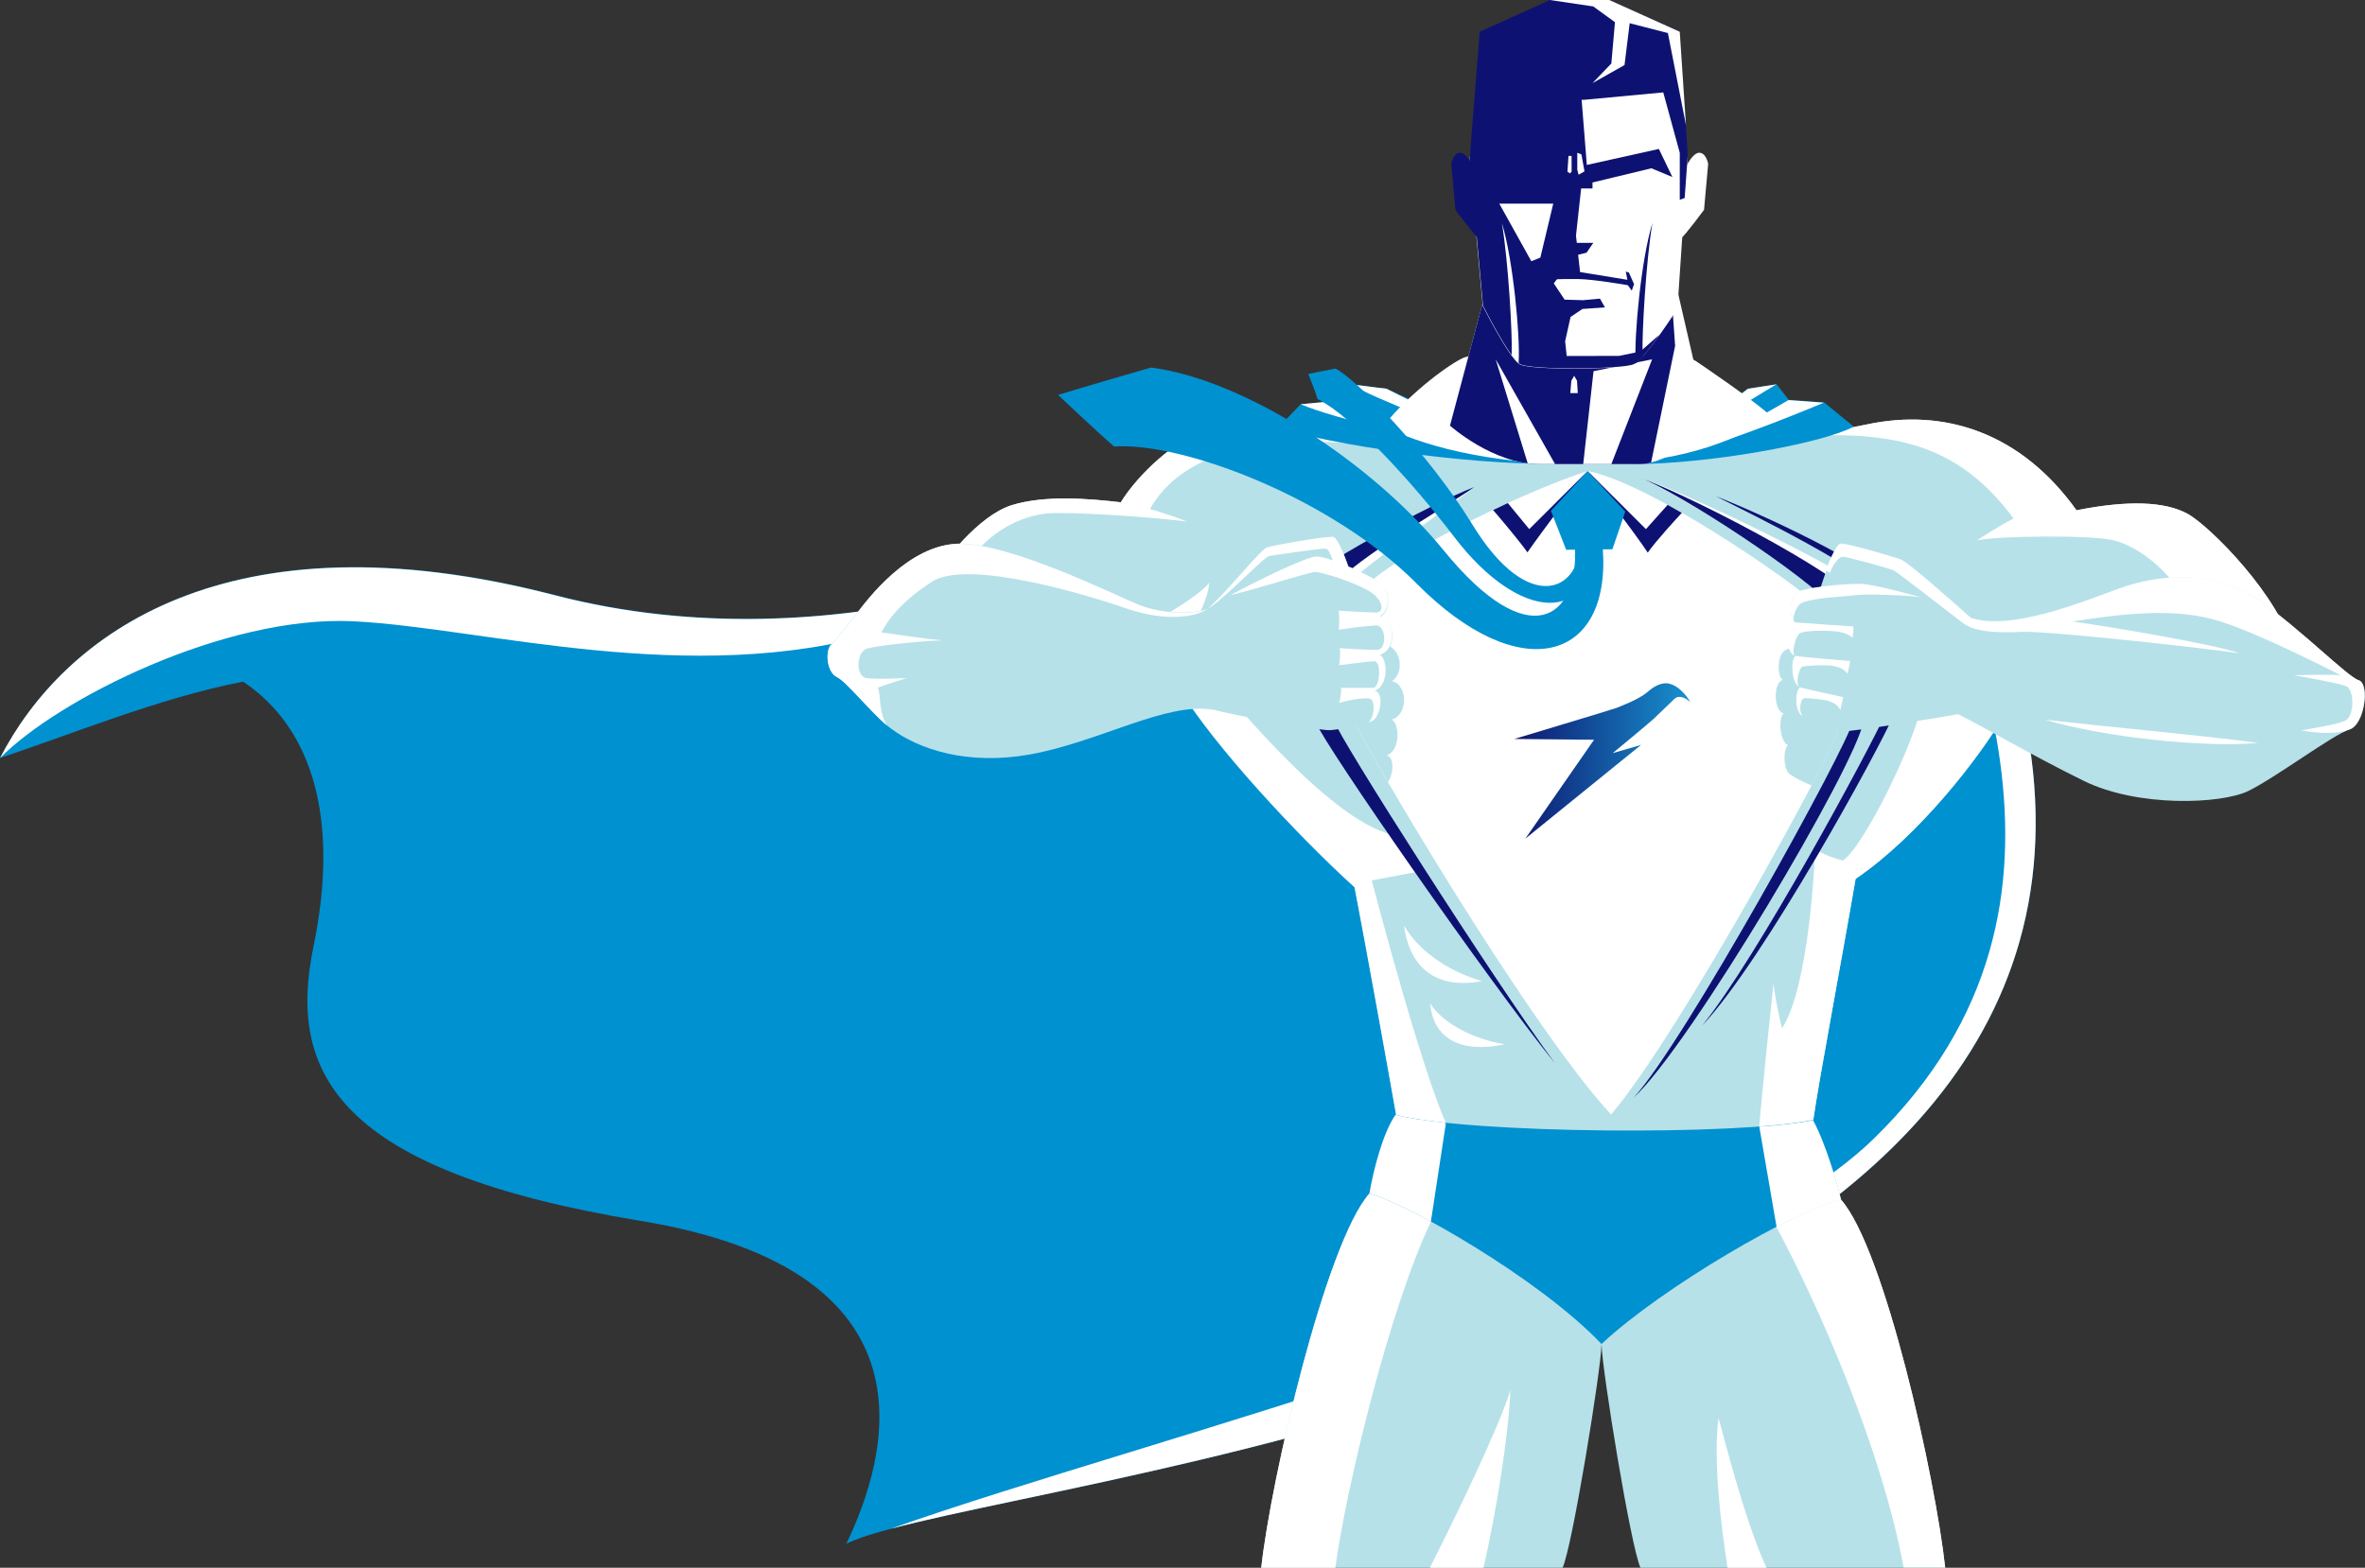 <?xml version="1.0" encoding="utf-8"?>
<!-- Generator: Adobe Illustrator 19.0.0, SVG Export Plug-In . SVG Version: 6.00 Build 0)  -->
<svg version="1.1" xmlns="http://www.w3.org/2000/svg" xmlns:xlink="http://www.w3.org/1999/xlink" x="0px" y="0px"
	 viewBox="-21 638.6 916 607.4" style="enable-background:new -21 638.6 916 607.4;" xml:space="preserve">
<rect x="-21" y="638.6" width="916" height="607.4" fill="#333333" stroke="none"/>
<style type="text/css">
	.st0{fill:#0091D1;}
	.st1{fill:#FFFFFF;}
	.st2{fill:#B6E1E9;}
	.st3{fill:#0D1272;}
	.st4{fill:url(#XMLID_3_);}
</style>
<g id="Cape">
	<g>
		<g>
			<path id="XMLID_144_" class="st0" d="M760,902.8c72,274.2-400.2,307.4-453.2,333.9c15.9-33.3,38-105.7-79.7-125.1
				c-117.7-19.4-136.8-57.3-126.7-106.2c10.1-48.9,0-84.4-27.2-102.7c-32.2,6.1-68,21-94.1,29.5c24.7-47.9,88.1-95.9,214.8-63.1
				c129.4,33.6,259.2-33,283-62.2c41.2,0,195.3,0,235.8,0C729,825.2,749.6,863.2,760,902.8z"/>
			<path id="XMLID_143_" class="st1" d="M193.8,869.2c54.2,14.1,108.6,10.5,155.1-0.5c-8.6,6.5-18.1,11.6-28.6,14.7
				c-74,21.9-154.7-1.7-204.5-4.1C66,876.9,1.3,909.6-21,932.3C3.7,884.4,67.1,836.4,193.8,869.2z"/>
		</g>
		<path id="XMLID_142_" class="st1" d="M324,1230.9c100.7-35.8,315.1-87.1,380.7-151.1c95.2-92.8,31.7-207.1,11.1-269l0,0
			c15.8,19.3,34.4,55,44.2,92C826.9,1157.5,424,1204.3,324,1230.9z"/>
	</g>
</g>
<g id="Leg-Left">
	<g>
		<path id="XMLID_133_" class="st2" d="M599.3,1159.4c-0.2,10.1-11.4,78.9-15.1,86.6c-14.4,0-100.2,0-116.7,0
			c3.7-34.2,25-125.9,41.9-145C526.4,1081.9,599.6,1141.6,599.3,1159.4z"/>
		<path id="XMLID_132_" class="st1" d="M496.2,1246c-13.1,0-23.9,0-28.7,0c3.7-34.2,25-125.9,41.9-145c5.3-5.9,15.9-4.3,28.1,1.4
			c-1.3,3.2-2.7,6.4-4.3,9.6C517.2,1145.4,500.3,1215.4,496.2,1246z"/>
		<path id="XMLID_104_" class="st1" d="M564,1177.2c-0.6,16.7-5.4,46.9-10.4,68.8c-6.5,0-13.6,0-20.8,0
			C541.7,1228.4,559.1,1192.9,564,1177.2z"/>
	</g>
</g>
<g id="Leg-Right">
	<g>
		<path id="XMLID_141_" class="st2" d="M599.3,1159.4c0.2,10.1,11.4,78.9,15.1,86.6c14.4,0,101.6,0,118,0
			c-3.7-34.2-23.4-123.5-40.4-142.6C675.1,1084.3,599,1141.6,599.3,1159.4z"/>
		<path id="XMLID_139_" class="st1" d="M665.3,1103.3c11.7-4.6,21.7-5.5,26.7,0c17,19.1,36.7,108.4,40.4,142.6c-3.1,0-8.8,0-16.1,0
			c-8.5-46-32.9-101.4-49.3-132L665.3,1103.3z"/>
		<path id="XMLID_8_" class="st1" d="M644.6,1187.9c5.8,21.7,11.9,43.7,18.6,58.1c-5.2,0-10.3,0-15.1,0
			C645.5,1229.2,642.5,1204.6,644.6,1187.9z"/>
	</g>
</g>
<g id="Body">
	<g>
		<g>
			<g>
				<path id="XMLID_94_" class="st2" d="M340.1,863.7c3.8-7.2,17.9-25.4,30.8-29.4c13-4,30-2.5,42.2-1.1
					c6.9-11.2,21.5-24.3,31.1-26.8c12.9-3.4,32.7-2.4,51.4,0c24.4,3.1,68.4,8.4,100.6,8.4c32.2,0,92.8-9,105.5-11.7
					c30.6-6.6,60.1,3.3,81.5,33.2c20.1-4,34.2-3.4,42.9,1.3c8.7,4.7,36.3,32.5,41,53.2c3.7,16.5-19.2,34.3-49.7,31.3s-52-5-62-6.7
					c-9.7,16.8-33.5,47.3-57.7,63.7c-6,34.9-14.1,77.4-16.4,93.5c-2.3,16.1-158.6,15.1-161.6-2s-12.4-69.1-16.1-88.2
					c-21.8-19.8-54.3-54.6-67.7-76.7C405.7,905.7,326.2,890.2,340.1,863.7z"/>
				<path id="XMLID_93_" class="st1" d="M436,905.6h16.8c0,0,43.9,54.7,67.9,56.7c2.7,4.7,8.6,13.8,8.6,13.8l-19,3.6
					c0,0,22.8,87.6,31.9,100c-13-2.2-21.7-5.3-22.4-9.2c-3-17.1-12.4-69.1-16.1-88.2C481.9,962.5,449.4,927.7,436,905.6
					c-0.5,0-1,0-1.6,0l0,0H436z"/>
				<path id="XMLID_92_" class="st1" d="M665.9,1019.6c0,0,0.8,7.4,3.3,17.4c10.5-16.1,12.6-65,12.6-65l2-3.4c0,0,3.7,2.1,9,3.4
					c8-5.4,27.5-44.9,30.8-61.4H780l-4.7,7.3c-8.7-0.9-15.4-1.7-19.9-2.5c-9.7,16.8-33.5,47.3-57.7,63.7
					c-6,34.9-14.1,77.4-16.4,93.5c-0.5,3.6-8.8,6.3-21.3,8.2c0-0.1,0-0.2,0-0.2C660.1,1073.9,665.9,1019.6,665.9,1019.6z"/>
				<path id="XMLID_91_" class="st1" d="M797.5,847.9c-9.1-2.1-43.8-1.7-52.7,0c3.7-2.4,8.7-5.7,14.1-8.4
					c-22.2-30-47.9-33.8-84.5-31.9l0,0c12.8-1.8,23-3.5,27.4-4.5c30.6-6.6,60.1,3.3,81.5,33.2c20.1-4,34.2-3.4,42.9,1.3
					s36.3,32.5,41,53.2c1.9,8.3-3,16.9-12.1,23c-3.3-11.1-22.4-23.7-25.9-34.2C823.1,861.5,807.3,850.2,797.5,847.9z"/>
				<path id="XMLID_90_" class="st1" d="M340.1,863.7c3.8-7.2,17.9-25.4,30.8-29.4c13-4,30-2.5,42.2-1.1
					c6.9-11.2,21.5-24.3,31.1-26.8c12.9-3.4,32.7-2.4,51.4,0c1.4,0.2,13,4.7,14.6,4.8c-17.8-2-68.1-6.6-85.8,24.6
					c6.8,2,11.6,3.7,14.4,4.9c-13.2-1.8-45.1-3.9-53.8-3.2c-8.7,0.7-26.7,5.9-38.2,30.9C344.6,873.3,336.5,870.6,340.1,863.7z"/>
				<path id="XMLID_89_" class="st1" d="M522.8,997.2c2.2,17,13.2,24.8,30.2,21.5C542.2,1015.7,529.2,1008.3,522.8,997.2z"/>
				<path id="XMLID_88_" class="st1" d="M532.9,1027.4c1.3,13.7,11.9,19.4,29,15.8C551.3,1041.5,538.7,1036.1,532.9,1027.4z"/>
			</g>
			<path id="XMLID_87_" class="st0" d="M611.7,818.4l44.3-29.2l11.1-1.7l4.7,6l13.7,1l11.5,9.4C683.9,810.7,639.9,818.4,611.7,818.4
				z"/>
			<polygon id="XMLID_86_" class="st1" points="667,787.5 656,789.2 628.7,810.8 			"/>
			<path id="XMLID_85_" class="st1" d="M671.7,793.6l13.7,1c0,0-35.2,14.9-51.3,18.4C646.5,808.5,671.7,793.6,671.7,793.6z"/>
			<path id="XMLID_84_" class="st0" d="M581.3,818.4L516,789.2l-13.6-1.7l-5.7,6.4l-13.9,1.3l-8.9,9.2
				C494.9,810.8,543.8,818.4,581.3,818.4z"/>
			<path id="XMLID_83_" class="st1" d="M516,789.2c0,0,33.9,17.3,45.6,22c-14.2-4.2-52.5-19-59.2-23.7
				C508.2,788.3,516,789.2,516,789.2z"/>
			<path id="XMLID_82_" class="st1" d="M496.7,793.9l-13.9,1.3c13.5,5.9,50,13.8,64.6,16C534.3,808.1,503.4,796.9,496.7,793.9z"/>
		</g>
		<path id="XMLID_81_" class="st1" d="M447.4,864.3c-4.5,6.1-26.2,17.8-26.2,17.8l17.9,2.4C439.2,884.4,446.8,872.5,447.4,864.3z"/>
	</g>
</g>
<g id="Body-Inner">
	<g>
		<path id="XMLID_106_" class="st1" d="M615.7,824.2c17,5.6,75.5,34.1,82.3,40.6c6.7,6.5-4.3,5-11.9,0.8
			C678.5,861.5,630.5,830.9,615.7,824.2z"/>
		<g>
			<path id="XMLID_54_" class="st1" d="M550,827.3c-12.3,9.8-43.4,31.1-49,37.7c-5.6,6.6-13.2,2.8-4.4-4.1
				C505.3,853.9,535.3,835.4,550,827.3z"/>
			<g>
				<path id="XMLID_111_" class="st1" d="M593.9,821.1c25.5,4.7,88.8,48.9,94.2,56.7c5.4,7.8,4,37.6,2.7,44.2
					c-1.3,6.6-60.7,116.4-87.8,148.4c-32.2-34.8-96.2-143.7-100.2-153.9s-3.3-39.3,1.7-47C513.1,856.2,568.1,829.3,593.9,821.1z"/>
				<path id="XMLID_110_" class="st2" d="M671.5,927.3c-3.5-1.9-3.6-10.8-1.7-12.3c-4-1.1-4-12-0.3-13c-2.3-1.3-2.3-10.1,1.3-11.7
					c2.8-1.3,12.1-2.6,20.2-2.9c1.8,12,0.8,29.8-0.2,34.7c-0.3,1.6-4.1,9.5-10.1,20.8c-3.5-1.3-6.9-3.2-8.5-4.4
					C669.5,936.4,669.7,928.8,671.5,927.3z"/>
				<path id="XMLID_109_" class="st2" d="M501.1,881.3c6.5,2.4,14.6,6.3,17.1,8.3c4.1,3.3,3.8,10.4-0.1,12.9
					c6.3,1.3,6.3,13.4-0.2,14.9c3,0.9,3.9,11.7-1.8,13.9c3.1,0.7,2.6,7.2,0.5,10.3c-7.6-13.1-12.8-22.5-13.8-25.2
					C499.9,909.4,499.4,893.2,501.1,881.3z"/>
				<path id="XMLID_108_" class="st3" d="M643.7,830.9c13.6,6.9,59.4,29.1,65.9,39.6s5.6,31.5-0.4,44.8s-49.8,94.7-70.9,120.6
					c23.5-24.8,68.8-107.5,74.3-120.6c5.5-13.1,10.2-34.5,0.6-46.4C703.6,857.1,660.3,837.4,643.7,830.9z"/>
				<path id="XMLID_105_" class="st3" d="M615.7,824.2c21.7,9.9,70.9,43.3,74.9,51.9c4,8.6,8.3,32.4,6,42.1
					c-2.2,9.8-65.7,125.1-84.9,145.7c21.7-19.8,86.3-129.1,89-145.7c2.7-16.5,6.5-32.6,1.8-43.2
					C697.8,864.3,639.9,833.6,615.7,824.2z"/>
				<path id="XMLID_61_" class="st3" d="M550,827.3c-10.5,7.6-53.4,31.9-55.7,40.7c-2.2,8.8,0.7,45.4,1.6,50.2
					c0.9,4.8,61,99.3,85.4,132.4c-25.7-31.8-89.4-123.4-92.8-132.4c-3.4-9-7.8-46.9-5.7-52.6C484.8,859.9,534.2,833.3,550,827.3z"/>
				<path id="XMLID_5_" class="st3" d="M593.9,821.1l22.6,22.5l8.4-9.4c1.8,1,3.6,2,5.5,3.1c-2.5,2.7-9.8,10.6-13.2,15.4
					C612.5,845.5,593.9,821.1,593.9,821.1z"/>
				<path id="XMLID_4_" class="st3" d="M557.3,836.2c1.9-0.9,3.8-1.8,5.7-2.7l8.3,10.1l22.6-22.5c0,0-18.5,24.5-23.3,31.5
					C567.4,848.1,560.4,839.8,557.3,836.2z"/>
				
					<linearGradient id="XMLID_3_" gradientUnits="userSpaceOnUse" x1="565.603" y1="-372.21" x2="633.803" y2="-372.21" gradientTransform="matrix(1 0 0 -1 0 561.2)">
					<stop  offset="0" style="stop-color:#0E1770"/>
					<stop  offset="1" style="stop-color:#1792CF"/>
				</linearGradient>
				<path id="XMLID_1_" class="st4" d="M619.6,917c1.5-1.4,4.8-4.6,7.8-7.5c0.5-0.5,1.2-0.9,1.8-0.9c2.2-0.2,4.5,2,4.5,2
					s-3.4-6.2-8.5-7.2c-2.4-0.4-5.2,0.7-8.2,3.4c-3.5,2.9-10.3,5.4-12,6.1c-0.9,0.4-39.5,12-39.5,12l30.9,0.3l-26.6,38.3l44.8-36.3
					l-11,3.2C603.7,930.4,618.7,917.9,619.6,917z"/>
			</g>
		</g>
	</g>
</g>
<g id="Logo">
</g>
<g id="Underwear">
	<g>
		<path id="XMLID_60_" class="st0" d="M681.1,1072.5c4.7,8.4,9.4,24.5,10.9,30.8c-17.3,4-69.1,33.9-92.7,56
			c-24.3-25.5-75.8-54.7-89.9-58.3c1.3-8.4,5-23.5,10.1-30.5C548,1077.9,653,1078.6,681.1,1072.5z"/>
		<path id="XMLID_59_" class="st1" d="M660.4,1075.1L660.4,1075.1c8.7-0.6,15.9-1.5,20.8-2.5c4.7,8.4,9.4,24.5,10.9,30.8
			c-5.5,1.3-14.5,5.2-25,10.6l0,0L660.4,1075.1z"/>
		<path id="XMLID_58_" class="st1" d="M519.5,1070.5c4.5,1.2,11,2.2,18.8,3l0.7,0.4l-5.8,38c-10.5-5.7-19.2-9.7-23.8-10.9
			C510.8,1092.6,514.5,1077.6,519.5,1070.5z"/>
	</g>
</g>
<g id="Head">
	<g>
		<path id="XMLID_131_" class="st1" d="M636,778.6c0,0,24.1,16.2,29.6,21.9c-15.7,8.9-35.6,18-73.4,18s-64-7.9-77.4-14.9
			c11-13.6,26.4-24.5,31.3-26.5C551,775,625.9,771.6,636,778.6z"/>
		<path id="XMLID_130_" class="st1" d="M575.2,818.4c11.7,0,27.7,0,38.9,0s26.9-13.8,26.9-13.8l-14.6-63.4h-69.2l-16.6,62.3
			C540.6,803.5,557.2,818.4,575.2,818.4z"/>
		<path id="XMLID_129_" class="st3" d="M575.2,818.4c-18,0-34.6-14.9-34.6-14.9l16.6-62.3h68.4l2.2,31.4l-9.3,45.2
			c-1.5,0.4-2.9,0.6-4.3,0.6C602.9,818.4,586.9,818.4,575.2,818.4z"/>
		<path id="XMLID_128_" class="st1" d="M618.9,777.8l-15.8,40.6c-3.6,0-7.3,0-10.9,0l4-36L618.9,777.8z"/>
		<path id="XMLID_127_" class="st1" d="M570.7,818.1l-12.4-40.3l23,40.6c-2.1,0-4.2,0-6.1,0C573.7,818.4,572.2,818.3,570.7,818.1z"
			/>
		<path id="XMLID_126_" class="st1" d="M624.8,666.2l7.9,32.5l-4,59.5c0,0-12.5,19.5-17,21.6c-4.5,2-39.7,2.3-44,0
			c-4.2-2.3-14.4-22.7-14.4-22.7l-5.2-56.6c0,0,4.5-24.7,7.9-35.6C573.4,662.7,607.6,663.1,624.8,666.2z"/>
		<path id="XMLID_125_" class="st3" d="M550.9,705.6c0,0-3.2-7.5-6.1-7.8c-2.9-0.3-3.7,4.3-3.7,4.3l1.6,17.8c0,0,7.4,10,8.9,11
			C553,732,550.9,705.6,550.9,705.6z"/>
		<path id="XMLID_124_" class="st1" d="M630.8,705.6c0,0,3.2-7.5,6.1-7.8c2.9-0.3,3.7,4.3,3.7,4.3l-1.6,17.8c0,0-7.4,10-8.9,11
			C628.6,732,630.8,705.6,630.8,705.6z"/>
		<path id="XMLID_123_" class="st3" d="M611.8,779.7c-4.5,2-39.7,2.3-44,0c-4.2-2.3-14.4-22.7-14.4-22.7l-5.2-56.6
			c0,0,4.5-24.7,7.9-35.6c8.6-1,21.5-1.4,34.4-1.2l3.1,38.9l27.9-6.2l5.3,11l-31,4.3h-4.4l-2,18.3l1.6,14.3l-7.5,0.6l-2.7,3.6
			l4.2,6.3l7.2,0.2l6.5-0.6l1.9,3.4l-8.7,0.6l-4.6,3.1l-2.1,9.4l0.6,5.7H606l8.3-1.7l7.4-6.5l0,0C618.2,773.5,614,778.7,611.8,779.7
			z"/>
		<path id="XMLID_122_" class="st3" d="M608.7,743.8l1.2,0.4l2,4.5l-0.9,2.5l-1.5-2.1c0,0-13-2.3-19.4-2.4c-7-0.1-14.2,0.4-17.9,0.2
			c-1.8,1-4.5,2-4.5,2l-1.5-2.8l3.9-2.4l1.1,1L591,744l18.3,3L608.7,743.8z"/>
		<polygon id="XMLID_121_" class="st3" points="587.4,704.9 585.7,730.4 589.5,732.7 596.1,732.7 593.5,736.5 587.4,738 
			581.8,732.5 		"/>
		<polygon id="XMLID_120_" class="st3" points="585.2,718.1 560.8,719.3 553.9,712.9 555.4,707.2 563.6,703.8 586.4,709.3 
			586.4,712.9 		"/>
		<polygon id="XMLID_119_" class="st1" points="597.1,718.1 621.5,719.3 628.3,712.9 626.8,707.2 618.6,703.8 595.8,709.3 
			595.8,712.9 		"/>
		<path id="XMLID_118_" class="st1" d="M560.7,725c4.4,14.4,7.1,43.8,6.5,53.8c0,0.2,0,0.3,0,0.5c-0.8-0.6-1.7-1.7-2.7-3
			c0-0.3,0-0.5,0-0.8C564.8,768.3,563.2,739.8,560.7,725z"/>
		<path id="XMLID_117_" class="st3" d="M619,725c-2.5,14.8-4.1,43.3-3.8,50.5c0,0.5,0,0.9,0,1.4c-1,1.1-1.9,2-2.7,2.5
			c0-0.2,0-0.3,0-0.5C611.9,768.8,614.6,739.4,619,725z"/>
		<polygon id="XMLID_116_" class="st1" points="580.6,717.5 559.7,717.5 572.1,739.8 575.6,738.4 		"/>
		<polygon id="XMLID_115_" class="st1" points="591.5,698.4 592.7,705 590.4,706.3 589.9,704.3 589.9,697.8 		"/>
		<polygon id="XMLID_114_" class="st1" points="587.7,699 587.7,705.1 587.1,705.8 586.1,705.1 586.5,699 		"/>
		<polygon id="XMLID_113_" class="st3" points="629.6,650.9 632.7,698.7 631.5,715.3 629.6,716 629.6,697.8 623.2,674.4 
			592.2,677.3 558.5,674.2 550.6,699 550.6,712 549.3,712.4 548.2,700.4 552.1,650.9 579.3,638.6 602.3,638.6 		"/>
		<polygon id="XMLID_112_" class="st1" points="610.2,647.6 608.2,663.8 595.8,670.8 603.1,663.2 604.5,647.2 596.1,641.1 
			579.3,638.6 602.3,638.6 629.6,650.9 632,687.1 625,651.4 		"/>
		<polygon id="XMLID_27_" class="st1" points="588.7,784.2 589.8,786.1 590.1,790.9 587.2,790.9 587.6,786.1 		"/>
	</g>
</g>
<g id="Arm-Left">
	<g>
		<path id="XMLID_32_" class="st2" d="M447,874.3c7.2-6.1,20.1-22.6,22.7-23.6c2.6-0.9,22.7-4.4,25.6-4.1c2.9,0.2,8.6,19.8,8.6,19.8
			L447,874.3z"/>
		<path id="XMLID_31_" class="st1" d="M469.7,850.7c2.6-0.9,22.7-4.4,25.6-4.1c2.9,0.2,8.6,19.8,8.6,19.8l-5.1,0.7
			c-1.7-4.7-4.2-15.6-6.2-15.9c-1.9-0.3-20,2.5-22,2.8c-2,0.3-16.4,15.7-23.3,20.2l-0.4,0.1C454.1,868.1,467.1,851.6,469.7,850.7z"
			/>
		<path class="st2" d="M513.6,877.7c3.9-2.5,4.2-9.6,0.1-12.9c-3.7-3-19.8-10.3-24.7-10.3c-4.9,0-34.1,15-42,19.8
			c-4.7,2.3-17.7,2.3-27.2-1.6c-9.6-3.9-49.3-23.6-69.2-23.5c-19.9,0.2-36.1,22.3-39.6,26.8s-8.1,10.5-9.9,12.1
			c-2.7,2.4-1.8,10.9,2,12.7c3.9,1.8,13.9,14.7,20.9,20c10.9,8.2,29.8,14.4,53.9,10.1c27.1-4.9,52.9-20.5,71.1-17.3
			c0.1,0,0.2,0,0.3,0c6.1,1.9,41.2,8.1,44.7,7.9c3.5-0.2,12.7-2,16.2-3.1c3.5-1.1,5.3-11,1.4-11.9c5.7-2.2,4.8-13,1.8-13.9
			C519.9,891.1,519.9,879,513.6,877.7z"/>
		<path id="XMLID_30_" class="st1" d="M509.2,909.2c-3.2-0.3-9.1,0.9-11.6,1.8c0.5-1.4,1-4,0.8-5.9c2.8,0,9.7,0,12.4,0
			s3.4-10.3,0.5-10.3c-2.8,0-11.6,1.4-13.7,1.5c0.5-2.4,0.6-4.4,0.3-6.6c2.7,0.2,10.3,0.7,14.4,0.7c4.1,0,3.5-9.6-0.3-9.5
			c-3.8,0.2-11.7,1.2-14.5,1.7c0.3-2.6,0.3-5.1,0-7.4c2.6,0.2,11.6,0.7,14.6,0.7c3-0.1,2.7-4.5-1.9-7.7c-5.2-3.6-19.1-8-21.8-8
			c-2.2,0-21.9,6.4-32.9,9c11.8-6.3,29.7-15,33.4-15c4.9,0,21,7.3,24.7,10.3c4.1,3.3,3.8,10.4-0.1,12.9c6.3,1.3,6.3,13.4-0.2,14.9
			c3,0.9,3.9,11.7-1.8,13.9c3.9,0.9,2.1,10.8-1.4,11.9c-0.4,0.1-0.9,0.3-1.4,0.4C511,917.9,512.3,909.5,509.2,909.2z"/>
		<path id="XMLID_29_" class="st1" d="M303.1,900.9c-3.9-1.8-4.7-10.3-2-12.7c1.8-1.6,6.4-7.5,9.9-12.1c3.5-4.5,19.6-26.7,39.6-26.8
			c19.9-0.2,59.7,19.6,69.2,23.5c9.6,3.9,22.5,3.9,27.2,1.6c-6.6,4.3-19.2,4.3-31.5,0c-12.3-4.3-61.3-19.7-75.6-10.4
			c-14.3,9.3-18.1,17.1-19.5,19.6c6.3,0.9,16.8,2.5,23.5,3.1c-7.6,0.2-24.8,1.9-29.1,3.2c-4.2,1.3-4.5,10.8-0.2,11.4
			c4.2,0.6,15.6,0,15.6,0s-8.1,2.5-11.2,3.7c1.4,3.9,0.1,8.6,3.5,14.7C315.7,913.9,306.7,902.6,303.1,900.9z"/>
	</g>
</g>
<g id="Arm-Right">
	<g>
		<path id="XMLID_107_" class="st2" d="M742.5,878.1c-8.4-7.4-24.5-21.8-27.5-22.8s-19.7-6-22.9-6s-9.2,21.1-9.2,21.1L742.5,878.1z"
			/>
		<g>
			<path class="st2" d="M892.6,902.2c-4.3-1.3-22.4-19.8-39.2-31.5c-16.7-11.7-38.8-9.4-53.6-4c-14.7,5.4-41.7,16.4-57.3,11.4
				c-6.4-4.7-34.2-13.3-42.7-13.2c-8.9,0-21,1.5-24.3,3c-3.6,1.6-3.6,10.4-1.3,11.7c-3.7,1-3.7,11.9,0.3,13
				c-1.9,1.5-1.8,10.4,1.7,12.3c-1.9,1.6-2,9.1,0.7,11.1c2.6,2,10.3,5.9,15.2,6c4.9,0.1,39.7-5.7,45.3-6.7
				c11.4,5.7,27.5,15.4,48.6,25.8c21.1,10.4,53.3,9,63.7,4s33.2-22.1,39.2-23.8S897,903.5,892.6,902.2z"/>
			<path id="XMLID_20_" class="st1" d="M694.6,899.6c-1.5-1.9-3.1-2.5-6.2-3.1c-2.5-0.4-10,0-11.3,0.4c-1.3,0.3-2.7,6.5-1.3,7.9
				c-3.2-2.2-3.2-10.7-1.4-12.1c1.6,0.4,21.2,2,21.2,2L694.6,899.6z"/>
			<path id="XMLID_19_" class="st1" d="M676.1,904.9c1.8,0.5,16.8,3.8,16.8,3.8l-1.1,5c-1.1-2.2-2.8-2.9-4.6-3.5
				c-1.8-0.6-8.1-1.2-9.4-1.1c-1.3,0.2-2.4,4.4-0.6,7c-0.1-0.1-0.2-0.2-0.3-0.2C674.1,914,674.2,906.5,676.1,904.9z"/>
			<path id="XMLID_18_" class="st1" d="M696.5,885.7c0,0-2-2.1-6.6-2.5c-4.6-0.4-11.3-0.3-13.5,0.6c-2.1,0.8-3.7,8.5-2.1,8.9
				c-4-1.1-4-12-0.3-13c2.4,0.2,20.5,1.5,22.8,1.6C697.1,882.3,696.5,885.7,696.5,885.7z"/>
			<path id="XMLID_17_" class="st1" d="M697.4,869.2c-3.4,0.5-15.7,0.9-20.3,2.9c-2.7,1.2-4,6.2-3.2,7.3c-2.1-1.8-1.9-9.9,1.6-11.6
				c3.3-1.5,15.4-3,24.3-3c3.6,0,16.5,3.3,23.9,5.4C719.6,869.1,700.8,868.7,697.4,869.2z"/>
			<path id="XMLID_16_" class="st1" d="M692,849.2c3.2,0,19.9,5,22.9,6s19.1,15.4,27.5,22.8c15.6,5,42.6-6,57.3-11.4
				c14.8-5.4,36.9-7.7,53.6,4c16.8,11.7,34.9,30.2,39.2,31.5c4.4,1.3,2.3,17.4-3.7,19.1c-0.5,0.1-1.1,0.4-1.7,0.7
				c-5.4,1.1-10.7,0.7-16.8-0.3c5.3-1.1,13.1-2.1,16.9-3.7c3.8-1.6,3.8-12.2,0.4-13.5c-3.4-1.3-20.2-4.2-20.2-4.2s12.8-0.4,18.2,0
				c-5.4-2.7-30.9-15.8-46.5-20.8s-33.7-3.8-57.4,0c8.9,1.1,55.2,8.7,64.6,12.3c-14.8-2.2-74.4-8.7-83.8-8.3
				c-9.4,0.4-18,0.3-23.1-3.3c-0.4-0.3-25.5-19.8-26.9-20.5c-1.7-0.8-18.4-5.4-19.8-5.3c-1.6,0.1-3.4,2.6-5,6.2l-1.6-0.9
				C688.2,854.3,690.5,849.2,692,849.2z"/>
			<path id="XMLID_15_" class="st1" d="M771,917.4c23.1,7,63.3,11,82.5,9C834,923.7,791.1,919.8,771,917.4z"/>
		</g>
	</g>
</g>
<g id="Tie">
	<g>
		<polygon id="XMLID_10_" class="st0" points="608.5,836.8 593.9,821.1 579.7,836.5 585.6,851.6 603.5,851.4 		"/>
		<g>
			<path id="XMLID_9_" class="st0" d="M589,850.7c1.4,27.3-17.6,41.9-50.7,1.3c-28-34.3-77.4-66.4-113.5-71
				c-22.6,6.5-36,10.6-36,10.6s15,14.2,21.7,20c27.2-1.8,84.9,20.5,117.2,53.1c39.7,40.1,75.2,30.5,72.1-13.4
				C598.3,830.9,587.8,829.4,589,850.7z"/>
			<path id="XMLID_7_" class="st0" d="M590.8,847.9c1.1,19.1-19.4,30.2-41.6-6.2c-16.5-26.9-45.2-56.7-53-60.3
				c-5.3,1-10.5,2.1-10.5,2.1s2.6,6.2,3.6,9.7c13,6.4,36.2,31.5,53,53.5c25.2,33,53.8,34.4,54,1.3
				C596.2,834.3,589.9,833.5,590.8,847.9z"/>
		</g>
	</g>
</g>
</svg>
